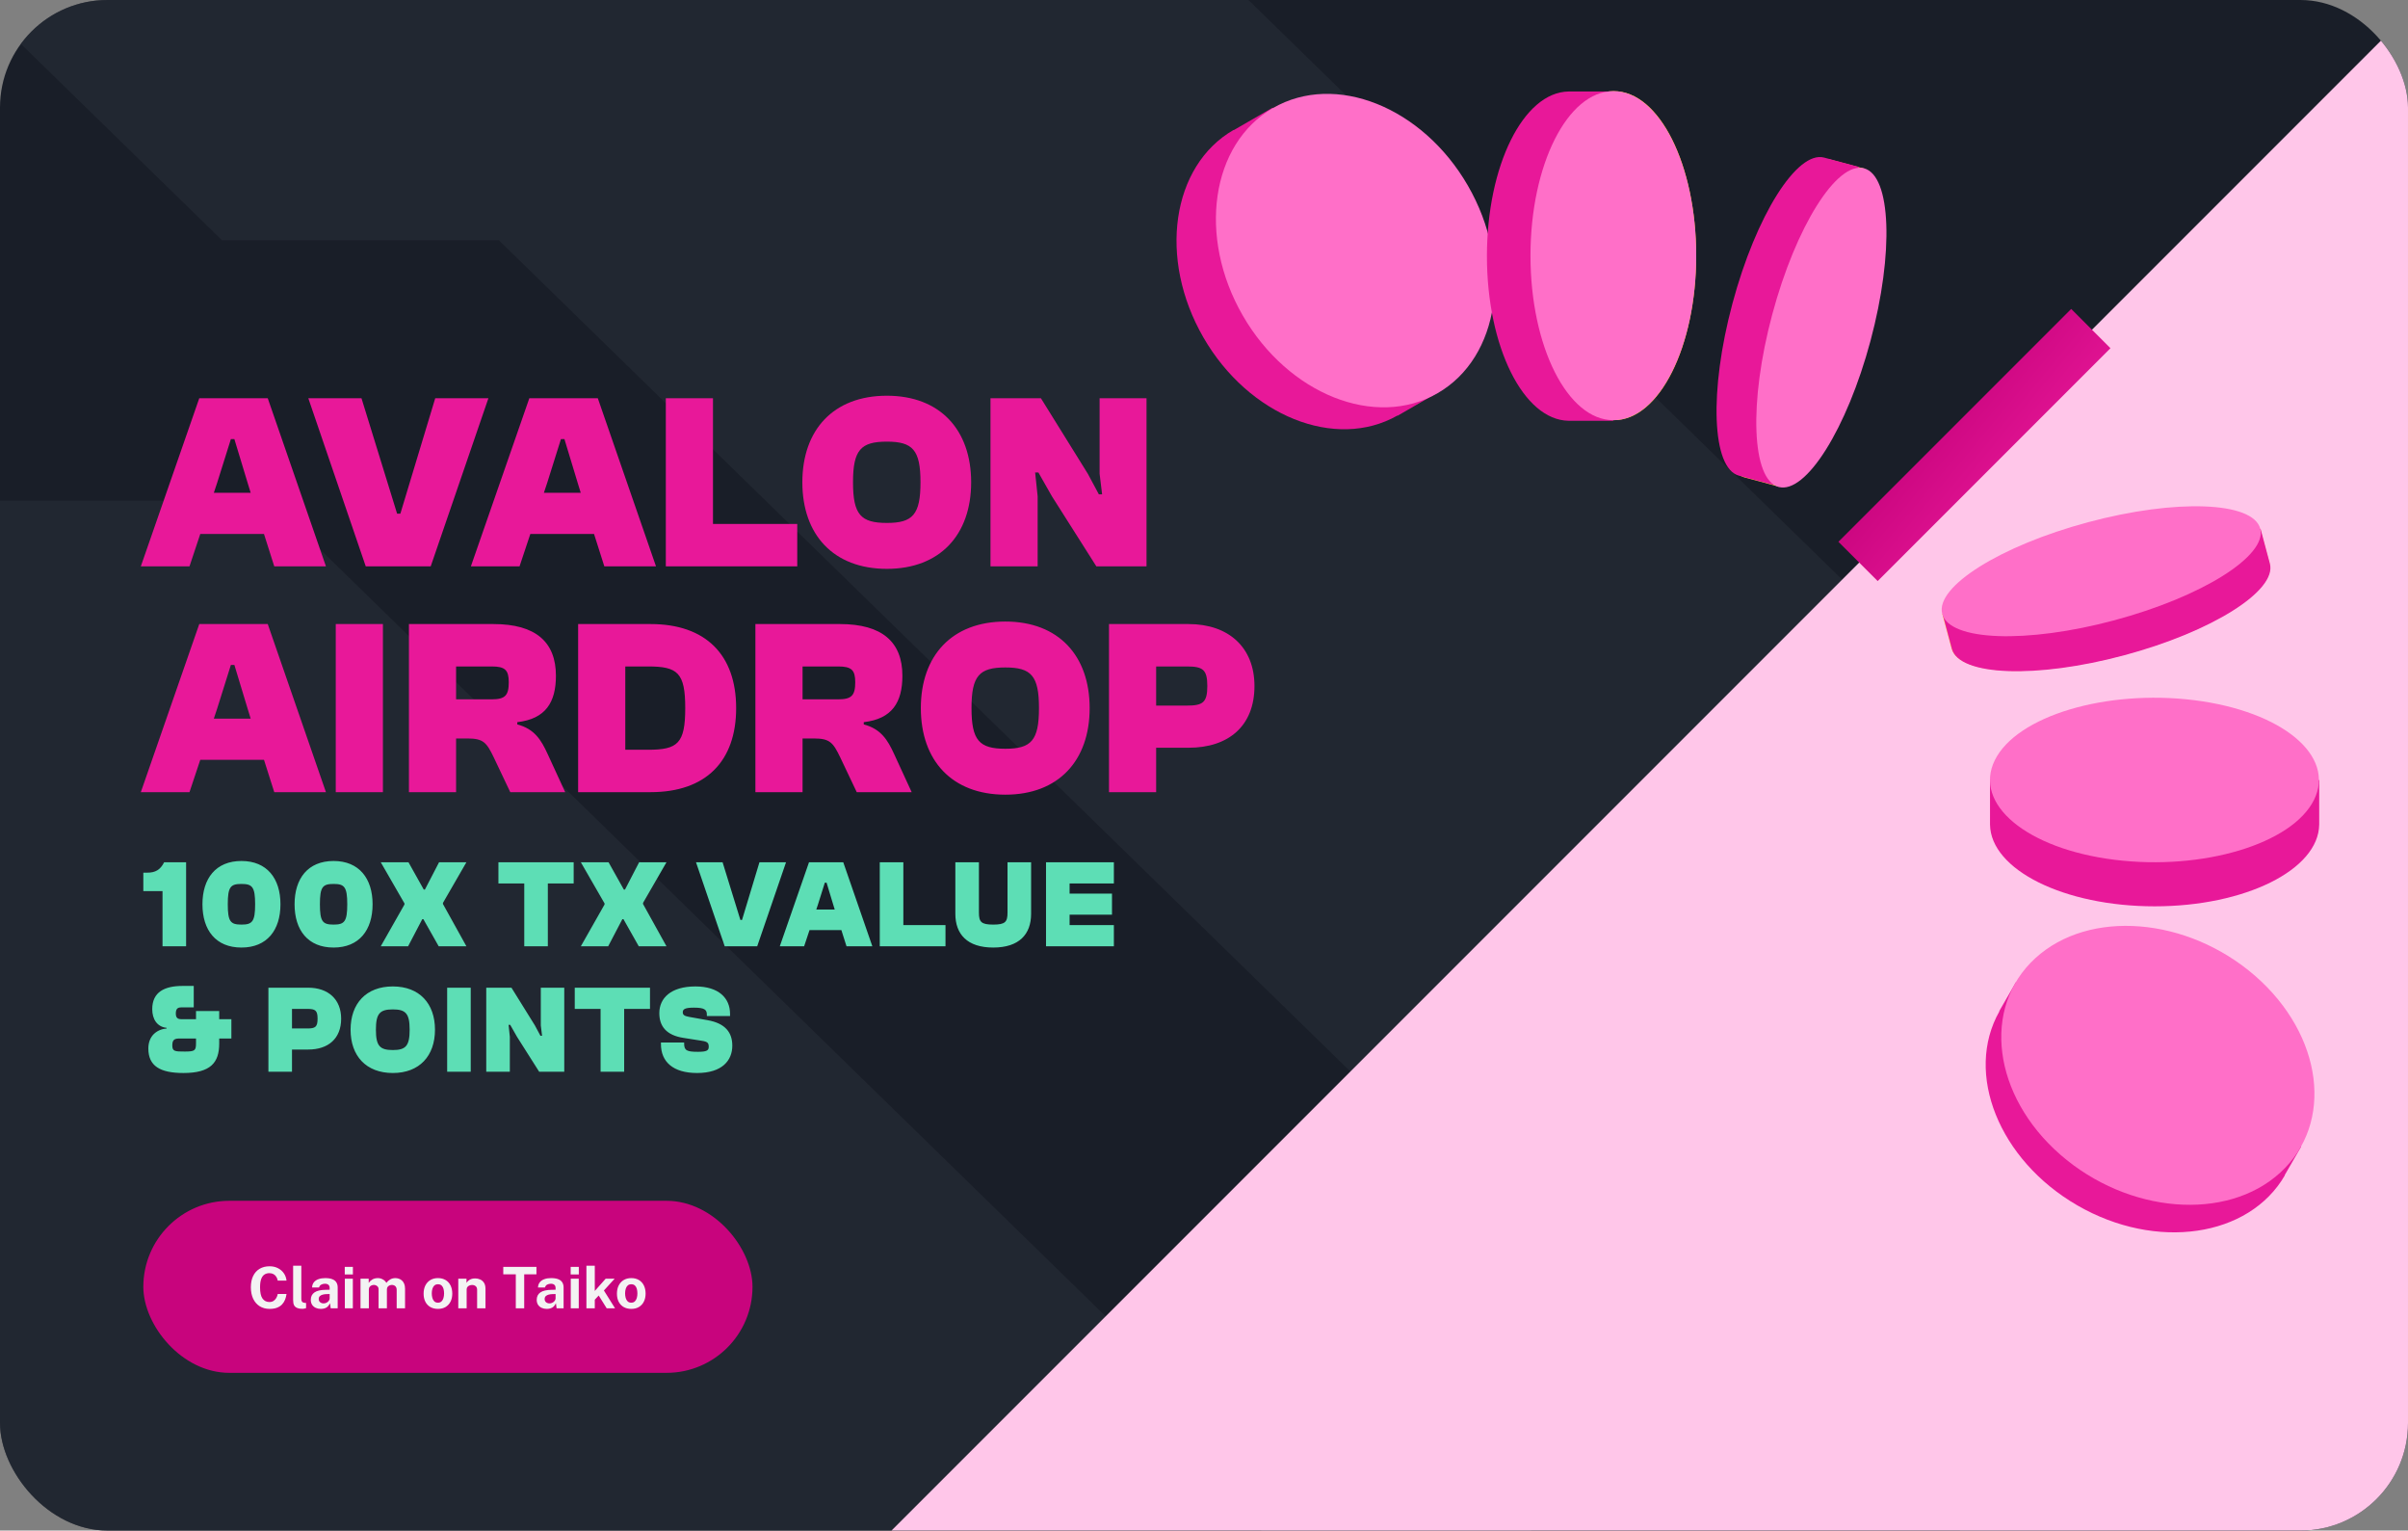 <svg width="672" height="427" viewBox="0 0 672 427" fill="none" xmlns="http://www.w3.org/2000/svg">
<rect x="0" y="0" width="672" height="427" fill="#808080" stroke="none"/>
<g clip-path="url(#clip0_728_21367)">
<rect width="672" height="427" rx="30" fill="#191E28"/>
<path d="M-404.263 209.125V484.852L-213.835 670.694H154.707L352.037 478.116V409.668L75.412 139.685L-1.852 139.685L-271.457 -123.421L-485 -123.421V-60.646L71.535 482.465H-131.514L-204.901 410.85L-204.901 329.687L-329.056 208.534L-404.263 209.125Z" fill="#2B303B" fill-opacity="0.5"/>
<path d="M541.612 -2.43V-278.157L351.184 -464L-17.358 -464L-214.711 -271.398L-214.711 -202.95L61.938 67.01H139.201L408.806 330.115H622.349V267.34L65.814 -275.77H268.863L342.25 -204.156V-122.993L466.381 -1.816L541.612 -2.43Z" fill="#2B303B" fill-opacity="0.5"/>
<path d="M622.348 669.969V500.458L527.5 407.903H427.264V580.629L518.873 670.04L622.348 669.969Z" fill="#2B303B" fill-opacity="0.5"/>
<rect x="728.79" y="-53" width="473.04" height="885" transform="rotate(45 728.79 -53)" fill="#FFC6E9"/>
<path fill-rule="evenodd" clip-rule="evenodd" d="M401.1 109.592L355.166 30.032L344.285 36.313L344.251 36.254C326.92 46.259 323.154 72.181 335.838 94.151C348.477 116.042 372.68 125.75 389.998 115.921L390.033 115.981L401.1 109.592Z" fill="#E81899"/>
<ellipse cx="378.234" cy="69.912" rx="45.934" ry="36.264" transform="rotate(60 378.234 69.912)" fill="#FF6FC8"/>
<path fill-rule="evenodd" clip-rule="evenodd" d="M562.616 273.964L642.177 319.899L637.588 327.847L637.646 327.881C627.64 345.212 601.719 348.978 579.749 336.294C557.857 323.654 548.149 299.45 557.98 282.132L557.921 282.098L562.616 273.964Z" fill="#E81899"/>
<path d="M636.404 327.09C621.385 340.883 593.854 338.603 574.982 322.138C556.111 305.673 552.979 281.091 567.971 267.344C582.99 253.551 610.462 255.797 629.392 272.296C648.296 288.842 651.396 313.343 636.404 327.09Z" fill="#FF6FC8"/>
<path fill-rule="evenodd" clip-rule="evenodd" d="M496.557 135.807L520.334 47.069L510.684 44.484L510.684 44.483C503.117 42.456 491.659 60.677 485.093 85.181C478.534 109.659 479.338 131.148 486.883 133.215L486.883 133.215L496.557 135.807Z" fill="url(#paint0_linear_728_21367)"/>
<path fill-rule="evenodd" clip-rule="evenodd" d="M542.019 171.247L630.757 147.47L633.343 157.12L633.343 157.12C635.371 164.687 617.15 176.145 592.646 182.71C568.168 189.269 546.68 188.466 544.612 180.921L544.612 180.921L542.019 171.247Z" fill="url(#paint1_linear_728_21367)"/>
<path fill-rule="evenodd" clip-rule="evenodd" d="M647.221 217.62L555.353 217.62L555.353 230.053L555.354 230.053C555.54 242.658 576.034 252.848 601.287 252.848C626.541 252.848 647.034 242.658 647.22 230.053L647.221 230.053L647.221 229.894C647.221 229.89 647.221 229.885 647.221 229.881L647.221 217.62Z" fill="#E81899"/>
<path d="M645.771 223.149C639.666 235.461 614.703 242.922 590.147 239.87C565.591 236.817 550.599 224.336 556.704 212.059C562.809 199.747 587.705 192.286 612.328 195.338C636.952 198.425 651.876 210.872 645.771 223.149Z" fill="#FF6FC8"/>
<ellipse cx="450.409" cy="71.327" rx="45.897" ry="22.949" transform="rotate(90 450.409 71.327)" fill="url(#paint2_linear_728_21367)"/>
<path fill-rule="evenodd" clip-rule="evenodd" d="M456.237 51.794L466.014 71.346L462.116 79.142L452.339 59.59L456.237 51.794ZM444.555 51.808L460.179 83.055L456.28 90.851L440.657 59.604L444.555 51.808ZM454.324 94.741L438.701 63.494L434.803 71.29L450.426 102.537L454.324 94.741ZM450.4 40.117L454.298 47.913L450.4 55.709L446.502 47.913L450.4 40.117Z" fill="white"/>
<path fill-rule="evenodd" clip-rule="evenodd" d="M450.184 117.392L450.184 25.524L437.923 25.524L437.923 25.523C437.887 25.523 437.851 25.524 437.815 25.524L437.751 25.524L437.751 25.525C425.146 25.71 414.956 46.204 414.956 71.457C414.956 96.711 425.146 117.205 437.751 117.39L437.751 117.392L450.184 117.392Z" fill="#E81899"/>
<ellipse cx="450.234" cy="71.327" rx="45.897" ry="23.124" transform="rotate(90 450.234 71.327)" fill="#FF6FC8"/>
<path fill-rule="evenodd" clip-rule="evenodd" d="M542.131 171.359L630.869 147.582L633.455 157.232L633.455 157.232C635.483 164.799 617.262 176.257 592.758 182.823C568.28 189.381 546.792 188.578 544.724 181.034L544.723 181.034L542.131 171.359Z" fill="#E81899"/>
<ellipse cx="45.934" cy="14.16" rx="45.934" ry="14.16" transform="matrix(-0.966 0.259 0.259 0.966 627.094 133.793)" fill="#FF6FC8"/>
<path fill-rule="evenodd" clip-rule="evenodd" d="M494.939 135.292L518.716 46.554L509.066 43.968L509.066 43.968C501.498 41.94 490.041 60.161 483.475 84.665C476.916 109.144 477.719 130.632 485.264 132.699L485.264 132.699L494.939 135.292Z" fill="#E81899"/>
<ellipse cx="508.29" cy="91.406" rx="46.016" ry="14.195" transform="rotate(105 508.29 91.406)" fill="#FF6FC8"/>
<rect x="578.006" y="86.19" width="15.49" height="91.868" transform="rotate(45 578.006 86.19)" fill="url(#paint3_linear_728_21367)"/>
<path d="M52.88 158H39.3L55.61 111.1H74.72L90.96 158H76.54L73.67 148.97H55.89L52.88 158ZM60.58 134.76L59.67 137.49H69.96L69.12 134.76L65.41 122.51H64.43L60.58 134.76ZM120.199 158H102.069L86.039 111.1H100.879L110.819 143.3H111.729L121.459 111.1H136.299L120.199 158ZM144.99 158H131.41L147.72 111.1H166.83L183.07 158H168.65L165.78 148.97H148L144.99 158ZM152.69 134.76L151.78 137.49H162.07L161.23 134.76L157.52 122.51H156.54L152.69 134.76ZM222.491 158H185.811V111.1H198.971V146.17H222.491V158ZM247.501 158.7C232.591 158.7 223.911 149.18 223.911 134.55C223.911 119.92 232.591 110.4 247.501 110.4C262.341 110.4 271.021 119.92 271.021 134.55C271.021 149.18 262.341 158.7 247.501 158.7ZM247.501 145.89C254.711 145.89 256.881 143.58 256.881 134.55C256.881 125.52 254.711 123.21 247.501 123.21C240.221 123.21 238.051 125.52 238.051 134.55C238.051 143.58 240.221 145.89 247.501 145.89ZM289.577 158H276.417V111.1H290.487L303.577 132.17L306.657 137.91H307.567L306.867 132.17V111.1H319.957V158H305.957L293.567 138.47L289.787 131.82H288.877L289.577 138.47V158ZM52.88 221H39.3L55.61 174.1H74.72L90.96 221H76.54L73.67 211.97H55.89L52.88 221ZM60.58 197.76L59.67 200.49H69.96L69.12 197.76L65.41 185.51H64.43L60.58 197.76ZM106.86 221H93.7V174.1H106.86V221ZM127.281 221H114.121V174.1H137.711C149.541 174.1 155.141 179.14 155.141 188.52C155.141 195.94 152.271 200.56 144.361 201.47V202.1C149.121 203.36 151.011 206.37 152.831 210.36L157.731 221H142.401L137.781 211.27C135.821 207.21 134.911 206.02 130.501 206.02H127.281V221ZM127.281 185.93V195.1H137.221C140.931 195.1 141.981 194.05 141.981 190.34C141.981 186.91 140.931 185.93 137.221 185.93H127.281ZM181.568 221H161.338V174.1H181.568C196.968 174.1 205.438 182.71 205.438 197.55C205.438 212.39 196.968 221 181.568 221ZM180.868 185.93H174.498V209.17H180.868C189.128 209.17 191.228 207.42 191.228 197.55C191.228 187.68 189.128 185.93 180.868 185.93ZM223.971 221H210.811V174.1H234.401C246.231 174.1 251.831 179.14 251.831 188.52C251.831 195.94 248.961 200.56 241.051 201.47V202.1C245.811 203.36 247.701 206.37 249.521 210.36L254.421 221H239.091L234.471 211.27C232.511 207.21 231.601 206.02 227.191 206.02H223.971V221ZM223.971 185.93V195.1H233.911C237.621 195.1 238.671 194.05 238.671 190.34C238.671 186.91 237.621 185.93 233.911 185.93H223.971ZM280.568 221.7C265.658 221.7 256.978 212.18 256.978 197.55C256.978 182.92 265.658 173.4 280.568 173.4C295.408 173.4 304.088 182.92 304.088 197.55C304.088 212.18 295.408 221.7 280.568 221.7ZM280.568 208.89C287.778 208.89 289.948 206.58 289.948 197.55C289.948 188.52 287.778 186.21 280.568 186.21C273.288 186.21 271.118 188.52 271.118 197.55C271.118 206.58 273.288 208.89 280.568 208.89ZM322.644 221H309.484V174.1H331.674C342.874 174.1 350.084 180.61 350.084 191.39C350.084 202.52 342.874 208.61 331.674 208.61H322.644V221ZM331.184 185.93H322.644V196.85H331.184C335.664 196.85 336.924 196.01 336.924 191.39C336.924 186.77 335.664 185.93 331.184 185.93Z" fill="#E81899"/>
<path d="M51.935 264H45.355V248.6H40V243.455H41.155C43.36 243.455 44.76 242.65 45.81 240.55H51.935V264ZM67.383 264.35C60.208 264.35 56.498 259.485 56.498 252.275C56.498 245.1 60.208 240.2 67.383 240.2C74.523 240.2 78.268 245.1 78.268 252.275C78.268 259.485 74.523 264.35 67.383 264.35ZM67.383 257.945C70.393 257.945 71.198 257.14 71.198 252.275C71.198 247.41 70.393 246.605 67.383 246.605C64.338 246.605 63.568 247.41 63.568 252.275C63.568 257.14 64.338 257.945 67.383 257.945ZM93.093 264.35C85.918 264.35 82.208 259.485 82.208 252.275C82.208 245.1 85.918 240.2 93.093 240.2C100.233 240.2 103.978 245.1 103.978 252.275C103.978 259.485 100.233 264.35 93.093 264.35ZM93.093 257.945C96.103 257.945 96.908 257.14 96.908 252.275C96.908 247.41 96.103 246.605 93.093 246.605C90.048 246.605 89.278 247.41 89.278 252.275C89.278 257.14 90.048 257.945 93.093 257.945ZM113.887 264H106.257L112.872 252.345V252.03L106.257 240.55H113.992L118.262 248.18H118.577L122.532 240.55H130.162L123.617 251.89V252.205L130.162 264H122.427L118.157 256.44H117.842L113.887 264ZM152.885 264H146.305V246.465H139.095V240.55H160.095V246.465H152.885V264ZM169.723 264H162.093L168.708 252.345V252.03L162.093 240.55H169.828L174.098 248.18H174.413L178.368 240.55H185.998L179.453 251.89V252.205L185.998 264H178.263L173.993 256.44H173.678L169.723 264ZM211.311 264H202.246L194.231 240.55H201.651L206.621 256.65H207.076L211.941 240.55H219.361L211.311 264ZM224.407 264H217.617L225.772 240.55H235.327L243.447 264H236.237L234.802 259.485H225.912L224.407 264ZM228.257 252.38L227.802 253.745H232.947L232.527 252.38L230.672 246.255H230.182L228.257 252.38ZM263.857 264H245.517V240.55H252.097V258.085H263.857V264ZM277.179 264.35C269.934 264.35 266.609 260.64 266.609 254.935V240.55H273.189V254.585C273.189 257.21 273.819 257.945 277.179 257.945C280.539 257.945 281.169 257.21 281.169 254.585V240.55H287.749V254.935C287.749 260.64 284.424 264.35 277.179 264.35ZM310.848 264H291.913V240.55H310.848V246.465H298.493V249.3H310.323V255.18H298.493V258.085H310.848V264ZM50.605 281.045C49.625 281.045 49.065 281.395 49.065 282.76C49.065 283.985 49.625 284.335 50.605 284.335H54.7V282.06H61.175V284.335H64.57V289.725H61.175V291.125C61.175 296.41 58.83 299.35 51.2 299.35C44.655 299.35 41.4 297.39 41.4 292.525C41.4 288.92 43.815 287.17 46.51 286.925V286.75C43.815 286.47 42.485 284.3 42.485 281.535C42.485 276.74 45.95 275.06 50.92 275.06H54.07V281.045H50.605ZM51.55 293.365C54.385 293.365 54.7 293.085 54.7 291.055V289.725H50.22C48.82 289.725 48.085 289.935 48.085 291.65C48.085 293.33 48.82 293.365 51.55 293.365ZM81.486 299H74.906V275.55H86.001C91.601 275.55 95.206 278.805 95.206 284.195C95.206 289.76 91.601 292.805 86.001 292.805H81.486V299ZM85.756 281.465H81.486V286.925H85.756C87.996 286.925 88.626 286.505 88.626 284.195C88.626 281.885 87.996 281.465 85.756 281.465ZM109.63 299.35C102.175 299.35 97.835 294.59 97.835 287.275C97.835 279.96 102.175 275.2 109.63 275.2C117.05 275.2 121.39 279.96 121.39 287.275C121.39 294.59 117.05 299.35 109.63 299.35ZM109.63 292.945C113.235 292.945 114.32 291.79 114.32 287.275C114.32 282.76 113.235 281.605 109.63 281.605C105.99 281.605 104.905 282.76 104.905 287.275C104.905 291.79 105.99 292.945 109.63 292.945ZM131.368 299H124.788V275.55H131.368V299ZM142.278 299H135.698V275.55H142.733L149.278 286.085L150.818 288.955H151.273L150.923 286.085V275.55H157.468V299H150.468L144.273 289.235L142.383 285.91H141.928L142.278 289.235V299ZM174.186 299H167.606V281.465H160.396V275.55H181.396V281.465H174.186V299ZM194.53 299.35C187.81 299.35 184.45 296.2 184.45 291.3V290.845H190.925V291.125C190.925 293.05 191.625 293.435 194.775 293.435C197.26 293.435 197.785 293.05 197.785 292.035C197.785 290.95 197.435 290.6 195.825 290.355L190.715 289.55C185.955 288.815 183.995 286.295 183.995 282.655C183.995 278.49 187.18 275.2 194.075 275.2C200.62 275.2 203.735 278.49 203.735 282.865V283.46H197.26V283.04C197.26 281.675 196.595 281.115 193.655 281.115C191.17 281.115 190.54 281.535 190.54 282.41C190.54 283.145 190.995 283.46 192.36 283.705L197.47 284.615C202.44 285.49 204.365 288.08 204.365 291.72C204.365 295.815 201.565 299.35 194.53 299.35Z" fill="#5DDEB5"/>
<rect x="40" y="335" width="170" height="48" rx="24" fill="#C8047D"/>
<path d="M75.246 365.16C74.168 365.16 73.238 364.909 72.454 364.408C71.67 363.907 71.064 363.203 70.638 362.296C70.216 361.389 70.006 360.331 70.006 359.12C70.006 357.904 70.216 356.861 70.638 355.992C71.059 355.117 71.662 354.445 72.446 353.976C73.23 353.507 74.163 353.272 75.246 353.272C76.115 353.272 76.888 353.448 77.566 353.8C78.249 354.147 78.798 354.621 79.214 355.224C79.635 355.827 79.883 356.507 79.958 357.264H77.51C77.435 356.864 77.299 356.509 77.102 356.2C76.904 355.885 76.646 355.64 76.326 355.464C76.006 355.283 75.622 355.192 75.174 355.192C74.635 355.192 74.171 355.323 73.782 355.584C73.392 355.845 73.094 356.267 72.886 356.848C72.678 357.429 72.574 358.197 72.574 359.152C72.574 360.592 72.803 361.635 73.262 362.28C73.726 362.92 74.363 363.24 75.174 363.24C75.622 363.24 76.006 363.139 76.326 362.936C76.646 362.728 76.904 362.456 77.102 362.12C77.299 361.779 77.435 361.405 77.51 361H79.958C79.888 361.549 79.755 362.075 79.558 362.576C79.361 363.072 79.081 363.515 78.718 363.904C78.355 364.293 77.888 364.6 77.318 364.824C76.747 365.048 76.056 365.16 75.246 365.16ZM84.442 365.144C83.834 365.144 83.352 365.072 82.994 364.928C82.637 364.784 82.373 364.595 82.202 364.36C82.031 364.12 81.922 363.856 81.874 363.568C81.826 363.275 81.802 362.979 81.802 362.68V353.112H84.09V362.392C84.09 362.696 84.154 362.944 84.282 363.136C84.415 363.323 84.663 363.437 85.026 363.48L85.418 363.504V364.944C85.258 364.997 85.096 365.043 84.93 365.08C84.765 365.123 84.602 365.144 84.442 365.144ZM89.526 365.16C89.003 365.16 88.528 365.061 88.102 364.864C87.68 364.667 87.347 364.381 87.102 364.008C86.856 363.629 86.734 363.171 86.734 362.632C86.734 361.725 87.072 361.037 87.75 360.568C88.427 360.093 89.496 359.848 90.958 359.832L91.998 359.816V359.32C91.998 358.941 91.886 358.651 91.662 358.448C91.443 358.24 91.099 358.139 90.63 358.144C90.294 358.149 89.971 358.229 89.662 358.384C89.358 358.539 89.147 358.808 89.03 359.192H87.086C87.118 358.595 87.291 358.104 87.606 357.72C87.926 357.331 88.355 357.043 88.894 356.856C89.432 356.664 90.048 356.568 90.742 356.568C91.584 356.568 92.262 356.675 92.774 356.888C93.286 357.096 93.656 357.397 93.886 357.792C94.12 358.181 94.238 358.645 94.238 359.184V365H92.286L92.094 363.576C91.811 364.173 91.456 364.587 91.03 364.816C90.608 365.045 90.107 365.16 89.526 365.16ZM90.318 363.624C90.526 363.624 90.728 363.587 90.926 363.512C91.128 363.432 91.31 363.328 91.47 363.2C91.63 363.067 91.755 362.917 91.846 362.752C91.942 362.587 91.992 362.416 91.998 362.24V361.016L91.158 361.032C90.768 361.037 90.406 361.085 90.07 361.176C89.734 361.261 89.462 361.403 89.254 361.6C89.051 361.797 88.95 362.064 88.95 362.4C88.95 362.784 89.08 363.085 89.342 363.304C89.608 363.517 89.934 363.624 90.318 363.624ZM96.236 365V356.728H98.468V365H96.236ZM96.212 355.544V353.44H98.484V355.544H96.212ZM100.605 365V356.728H102.893V357.896C103.143 357.533 103.479 357.221 103.901 356.96C104.327 356.699 104.863 356.568 105.509 356.568C105.791 356.568 106.079 356.619 106.373 356.72C106.666 356.821 106.941 356.971 107.197 357.168C107.458 357.36 107.669 357.603 107.829 357.896C108.095 357.517 108.445 357.203 108.877 356.952C109.314 356.696 109.799 356.568 110.333 356.568C110.642 356.568 110.954 356.619 111.269 356.72C111.589 356.821 111.882 356.987 112.149 357.216C112.415 357.445 112.629 357.752 112.789 358.136C112.954 358.515 113.037 358.984 113.037 359.544V365H110.701V359.832C110.701 359.501 110.634 359.237 110.501 359.04C110.373 358.837 110.207 358.693 110.005 358.608C109.807 358.517 109.597 358.472 109.373 358.472C109.165 358.472 108.954 358.515 108.741 358.6C108.527 358.68 108.346 358.811 108.197 358.992C108.047 359.173 107.973 359.411 107.973 359.704V365H105.645V359.624C105.645 359.373 105.578 359.163 105.445 358.992C105.311 358.821 105.143 358.693 104.941 358.608C104.743 358.517 104.541 358.472 104.333 358.472C104.119 358.472 103.906 358.517 103.693 358.608C103.479 358.693 103.301 358.829 103.157 359.016C103.013 359.197 102.941 359.427 102.941 359.704V365H100.605ZM122.216 365.16C121.406 365.16 120.699 364.987 120.096 364.64C119.499 364.293 119.035 363.803 118.704 363.168C118.379 362.533 118.216 361.781 118.216 360.912C118.216 360.043 118.379 359.283 118.704 358.632C119.035 357.981 119.499 357.475 120.096 357.112C120.699 356.749 121.408 356.568 122.224 356.568C123.04 356.568 123.747 356.747 124.344 357.104C124.942 357.456 125.403 357.957 125.728 358.608C126.054 359.259 126.216 360.027 126.216 360.912C126.216 361.744 126.056 362.48 125.736 363.12C125.422 363.755 124.966 364.253 124.368 364.616C123.776 364.979 123.059 365.16 122.216 365.16ZM122.224 363.424C122.635 363.424 122.966 363.304 123.216 363.064C123.467 362.824 123.648 362.509 123.76 362.12C123.872 361.725 123.928 361.296 123.928 360.832C123.928 360.395 123.878 359.981 123.776 359.592C123.675 359.203 123.499 358.888 123.248 358.648C122.998 358.408 122.656 358.288 122.224 358.288C121.814 358.288 121.48 358.403 121.224 358.632C120.974 358.856 120.79 359.163 120.672 359.552C120.555 359.936 120.496 360.363 120.496 360.832C120.496 361.264 120.55 361.68 120.656 362.08C120.763 362.475 120.942 362.797 121.192 363.048C121.443 363.299 121.787 363.424 122.224 363.424ZM127.892 365V356.728H130.188V357.896C130.316 357.693 130.481 357.499 130.684 357.312C130.892 357.12 131.153 356.963 131.468 356.84C131.782 356.717 132.156 356.656 132.588 356.656C133.094 356.656 133.566 356.755 134.004 356.952C134.446 357.149 134.804 357.461 135.076 357.888C135.348 358.309 135.484 358.861 135.484 359.544V365H133.148V359.832C133.148 359.384 133.014 359.048 132.748 358.824C132.481 358.6 132.156 358.488 131.772 358.488C131.516 358.488 131.268 358.533 131.028 358.624C130.793 358.715 130.601 358.851 130.452 359.032C130.302 359.213 130.228 359.437 130.228 359.704V365H127.892ZM143.945 365V355.512H140.449V353.432H149.705V355.512H146.289V365H143.945ZM152.572 365.16C152.049 365.16 151.575 365.061 151.148 364.864C150.727 364.667 150.393 364.381 150.148 364.008C149.903 363.629 149.78 363.171 149.78 362.632C149.78 361.725 150.119 361.037 150.796 360.568C151.473 360.093 152.543 359.848 154.004 359.832L155.044 359.816V359.32C155.044 358.941 154.932 358.651 154.708 358.448C154.489 358.24 154.145 358.139 153.676 358.144C153.34 358.149 153.017 358.229 152.708 358.384C152.404 358.539 152.193 358.808 152.076 359.192H150.132C150.164 358.595 150.337 358.104 150.652 357.72C150.972 357.331 151.401 357.043 151.94 356.856C152.479 356.664 153.095 356.568 153.788 356.568C154.631 356.568 155.308 356.675 155.82 356.888C156.332 357.096 156.703 357.397 156.932 357.792C157.167 358.181 157.284 358.645 157.284 359.184V365H155.332L155.14 363.576C154.857 364.173 154.503 364.587 154.076 364.816C153.655 365.045 153.153 365.16 152.572 365.16ZM153.364 363.624C153.572 363.624 153.775 363.587 153.972 363.512C154.175 363.432 154.356 363.328 154.516 363.2C154.676 363.067 154.801 362.917 154.892 362.752C154.988 362.587 155.039 362.416 155.044 362.24V361.016L154.204 361.032C153.815 361.037 153.452 361.085 153.116 361.176C152.78 361.261 152.508 361.403 152.3 361.6C152.097 361.797 151.996 362.064 151.996 362.4C151.996 362.784 152.127 363.085 152.388 363.304C152.655 363.517 152.98 363.624 153.364 363.624ZM159.282 365V356.728H161.514V365H159.282ZM159.258 355.544V353.44H161.53V355.544H159.258ZM163.651 365V353.112H165.987V360.16L169.027 356.728H171.539L168.531 360.024L171.643 365H169.315L167.083 361.432L165.987 362.6V365H163.651ZM176.167 365.16C175.356 365.16 174.65 364.987 174.047 364.64C173.45 364.293 172.986 363.803 172.655 363.168C172.33 362.533 172.167 361.781 172.167 360.912C172.167 360.043 172.33 359.283 172.655 358.632C172.986 357.981 173.45 357.475 174.047 357.112C174.65 356.749 175.359 356.568 176.175 356.568C176.991 356.568 177.698 356.747 178.295 357.104C178.892 357.456 179.354 357.957 179.679 358.608C180.004 359.259 180.167 360.027 180.167 360.912C180.167 361.744 180.007 362.48 179.687 363.12C179.372 363.755 178.916 364.253 178.319 364.616C177.727 364.979 177.01 365.16 176.167 365.16ZM176.175 363.424C176.586 363.424 176.916 363.304 177.167 363.064C177.418 362.824 177.599 362.509 177.711 362.12C177.823 361.725 177.879 361.296 177.879 360.832C177.879 360.395 177.828 359.981 177.727 359.592C177.626 359.203 177.45 358.888 177.199 358.648C176.948 358.408 176.607 358.288 176.175 358.288C175.764 358.288 175.431 358.403 175.175 358.632C174.924 358.856 174.74 359.163 174.623 359.552C174.506 359.936 174.447 360.363 174.447 360.832C174.447 361.264 174.5 361.68 174.607 362.08C174.714 362.475 174.892 362.797 175.143 363.048C175.394 363.299 175.738 363.424 176.175 363.424Z" fill="#F3F3F3"/>
</g>
<defs>
<linearGradient id="paint0_linear_728_21367" x1="508.446" y1="91.438" x2="485.093" y2="85.181" gradientUnits="userSpaceOnUse">
<stop stop-color="#F8D33A"/>
<stop offset="0.966" stop-color="#FFA142"/>
</linearGradient>
<linearGradient id="paint1_linear_728_21367" x1="586.389" y1="159.358" x2="592.646" y2="182.71" gradientUnits="userSpaceOnUse">
<stop stop-color="#F8D33A"/>
<stop offset="0.966" stop-color="#FFA142"/>
</linearGradient>
<linearGradient id="paint2_linear_728_21367" x1="450.409" y1="48.378" x2="450.409" y2="94.276" gradientUnits="userSpaceOnUse">
<stop stop-color="#F0B90B"/>
<stop offset="0.403" stop-color="#F8D33A"/>
</linearGradient>
<linearGradient id="paint3_linear_728_21367" x1="603.274" y1="59.715" x2="557.959" y2="64.101" gradientUnits="userSpaceOnUse">
<stop stop-color="#E81899"/>
<stop offset="0.925" stop-color="#C8047D"/>
</linearGradient>
<clipPath id="clip0_728_21367">
<rect width="672" height="427" rx="30" fill="white"/>
</clipPath>
</defs>
</svg>
